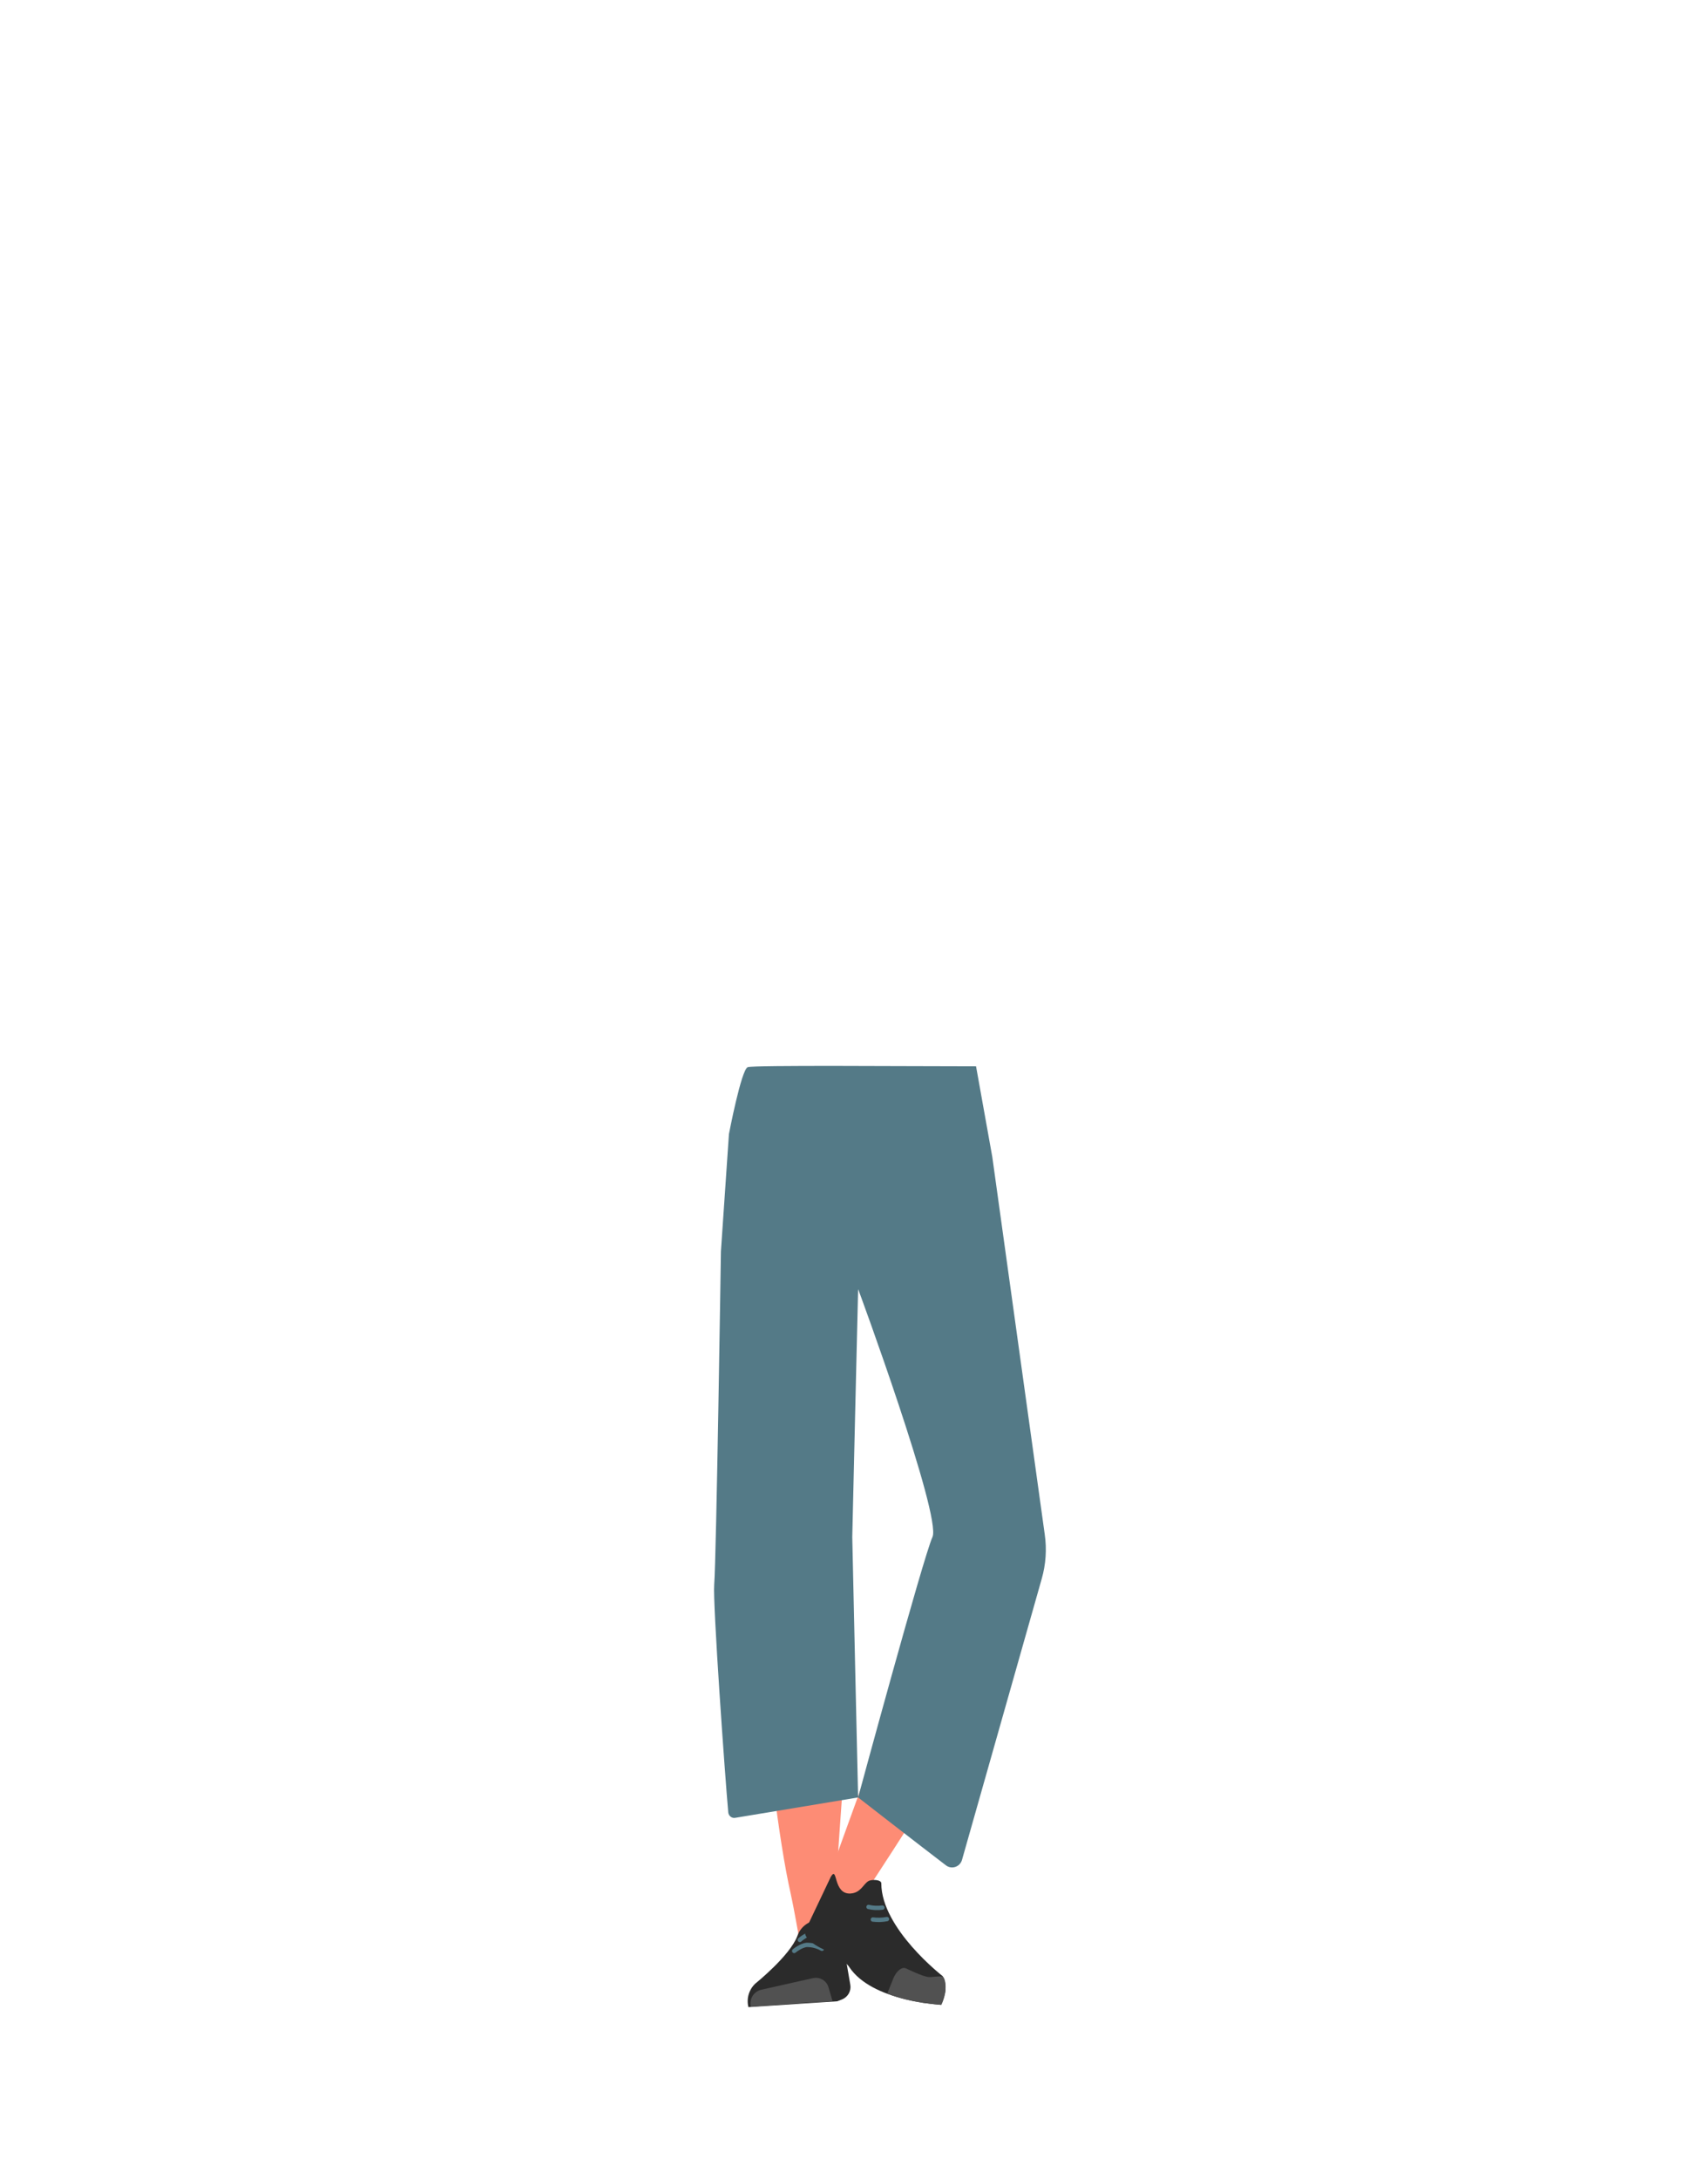 <?xml version="1.0" encoding="utf-8"?>
<!-- Generator: Adobe Illustrator 26.0.3, SVG Export Plug-In . SVG Version: 6.00 Build 0)  -->
<svg version="1.1" id="Calque_1" xmlns="http://www.w3.org/2000/svg" xmlns:xlink="http://www.w3.org/1999/xlink" x="0px" y="0px"
	 viewBox="0 0 788 1005" style="enable-background:new 0 0 788 1005;" xml:space="preserve">
<style type="text/css">
	.st0{fill:#D4C06D;}
	.st1{fill:#FD8C75;}
	.st2{fill:#2B2B2B;}
	.st3{fill:#515151;}
	.st4{fill:none;stroke:#547A87;stroke-width:2;stroke-linecap:round;stroke-miterlimit:10;}
	.st5{fill:#547A87;}
</style>
<path class="st0" d="M350.2,727.2c1.9,10.8,9.6,18.7,18.1,18.3l0,0c8.1-0.3,14.6-8,15.5-18.4c0,0,4.3-73.8,2.9-100.1
	c-0.3-6.2-3.1-24.8-3.1-24.8l-6.6-43.1c0,0-4-20.3-20.9-21.8c-19.5-1.7-19,11.7-19,11.7s-2,69.3-0.4,91.1
	C338.2,660.2,350.2,727.2,350.2,727.2z"/>
<path class="st0" d="M475.3,723.4c0.3,11-5.7,20.2-14.1,21.5l0,0c-8,1.3-15.9-5-18.8-14.9c0,0-19-71.4-22.9-97.5
	c-0.9-6.2-1.9-24.9-1.9-24.9l-2.2-43.6c0,0-0.1-20.7,16.1-25.5c18.7-5.6,20.9,7.7,20.9,7.7s15.8,67.5,18.6,89.2
	C473.7,655.4,475.3,723.4,475.3,723.4z"/>
<path class="st1" d="M366,708.8c-9.2,0.8-14.2,6.2-15.1,14.4c0,0,0.7,36.4,1.4,51.7c1.1,24.5,7,74.4,12.5,98.4
	c1.2,5.2,4,21.1,4,21.1c0.7,4.6,4.9,7.9,9.5,7.5l0,0c4.5-0.6,7.8-4.6,7.7-9.1c0,0-0.3-18.5-0.1-24.7c0.9-22.4,5.4-67,4.6-89.4
	c-0.5-13.5-5.6-54.5-5.6-54.5C383,710.6,373.9,708.5,366,708.8z"/>
<path class="st1" d="M468.1,711.6c8.4,3.9,11.1,10.7,8.8,18.7c0,0-12.5,32.8-19,47c-10.3,22.7-64.1,103.8-64.1,103.8
	c-2.6,4.1-6,9.7-10.1,7.7l0,0c-4-2-7.4-6.6-5.6-11c0,0,31.3-88.3,40.5-109c5.5-12.5,25.8-49.3,25.8-49.3
	C451.4,707.5,460.8,708.6,468.1,711.6L468.1,711.6z"/>
<path class="st2" d="M377.1,885.5L377.1,885.5c-4.2,0.4-7.8,3.2-9.2,7.2l0,0c-3.4,9.2-19.5,22.1-19.5,22.1
	c-2.9,2.8-4.1,6.9-3.1,10.8l0,0l41-2.7l2.3-0.9c2.6-1.1,4.2-3.9,3.7-6.7l-3.7-21.5C387.2,888.6,382.4,885.2,377.1,885.5z"/>
<path class="st3" d="M346.4,925.4L346.4,925.4c-0.8-3.4,1.2-6.9,4.7-7.8l24.1-5.4c3.2-0.6,6.3,1.3,7.1,4.5l1.8,6.1L346.4,925.4z"/>
<path class="st4" d="M369,894.6c0,0,3-2.7,5.8-3c2.4-0.1,4.8,0.5,7,1.6"/>
<path class="st4" d="M366.4,899.7c0,0,3.1-2.6,5.9-2.8c2.4,0,4.8,0.6,6.9,1.8"/>
<path class="st2" d="M392.4,873.2c4.7-0.3,5.8-4.2,8.2-5.7c1.4-0.9,6-0.8,6,1c0,20.9,28.3,42.8,28.3,42.8c2.3,4.3,1.4,8.9-0.9,13.2
	l0,0c0,0-31.7-1.5-42.2-17.4c-2.1-3.2-9.3-7-9.3-7s-13.6-5.2-10.7-10.4l11.5-24.2C386.6,860,384.2,873.7,392.4,873.2z"/>
<path class="st3" d="M434.3,924.6c3.3-7.1,1.7-12.9,0.5-13.1c-1.7-0.3-4.9,0.4-6.6,0.2c-2.7-0.3-10.1-3.9-10.1-3.9
	c-1.9-1-4.4,1-5.9,4.4l-2.8,7c0,0,4.4,2.5,16.2,4.4C427.7,923.9,434.3,924.6,434.3,924.6z"/>
<path class="st4" d="M407.1,879.7c-2.1,0.3-4.3,0.2-6.4-0.3"/>
<path class="st4" d="M409.2,885c-2.1,0.4-4.3,0.5-6.5,0.2"/>
<path class="st5" d="M436.4,860.2c-12.2-9.3-40.5-31.3-40.5-31.3s30-110.6,34.3-120.1s-34.3-114.6-34.3-114.3s-2.7,112.3-2.7,114.3
	s2.7,120.1,2.7,120.1l-56.7,9.4c-1.6,0.3-3-0.9-3.2-2.4c-1.5-16.4-7.2-96.6-6.5-105.1c1-12.7,3.1-153.7,3.1-153.7l3.7-54.1
	c0,0,5.7-29.9,8.7-30.9s73-0.4,105.3-0.4l7.5,41.8L482,707.6c1,6.9,0.5,13.9-1.4,20.5l-36.8,129.7C442.8,861,439,862.2,436.4,860.2z
	"/>
</svg>

